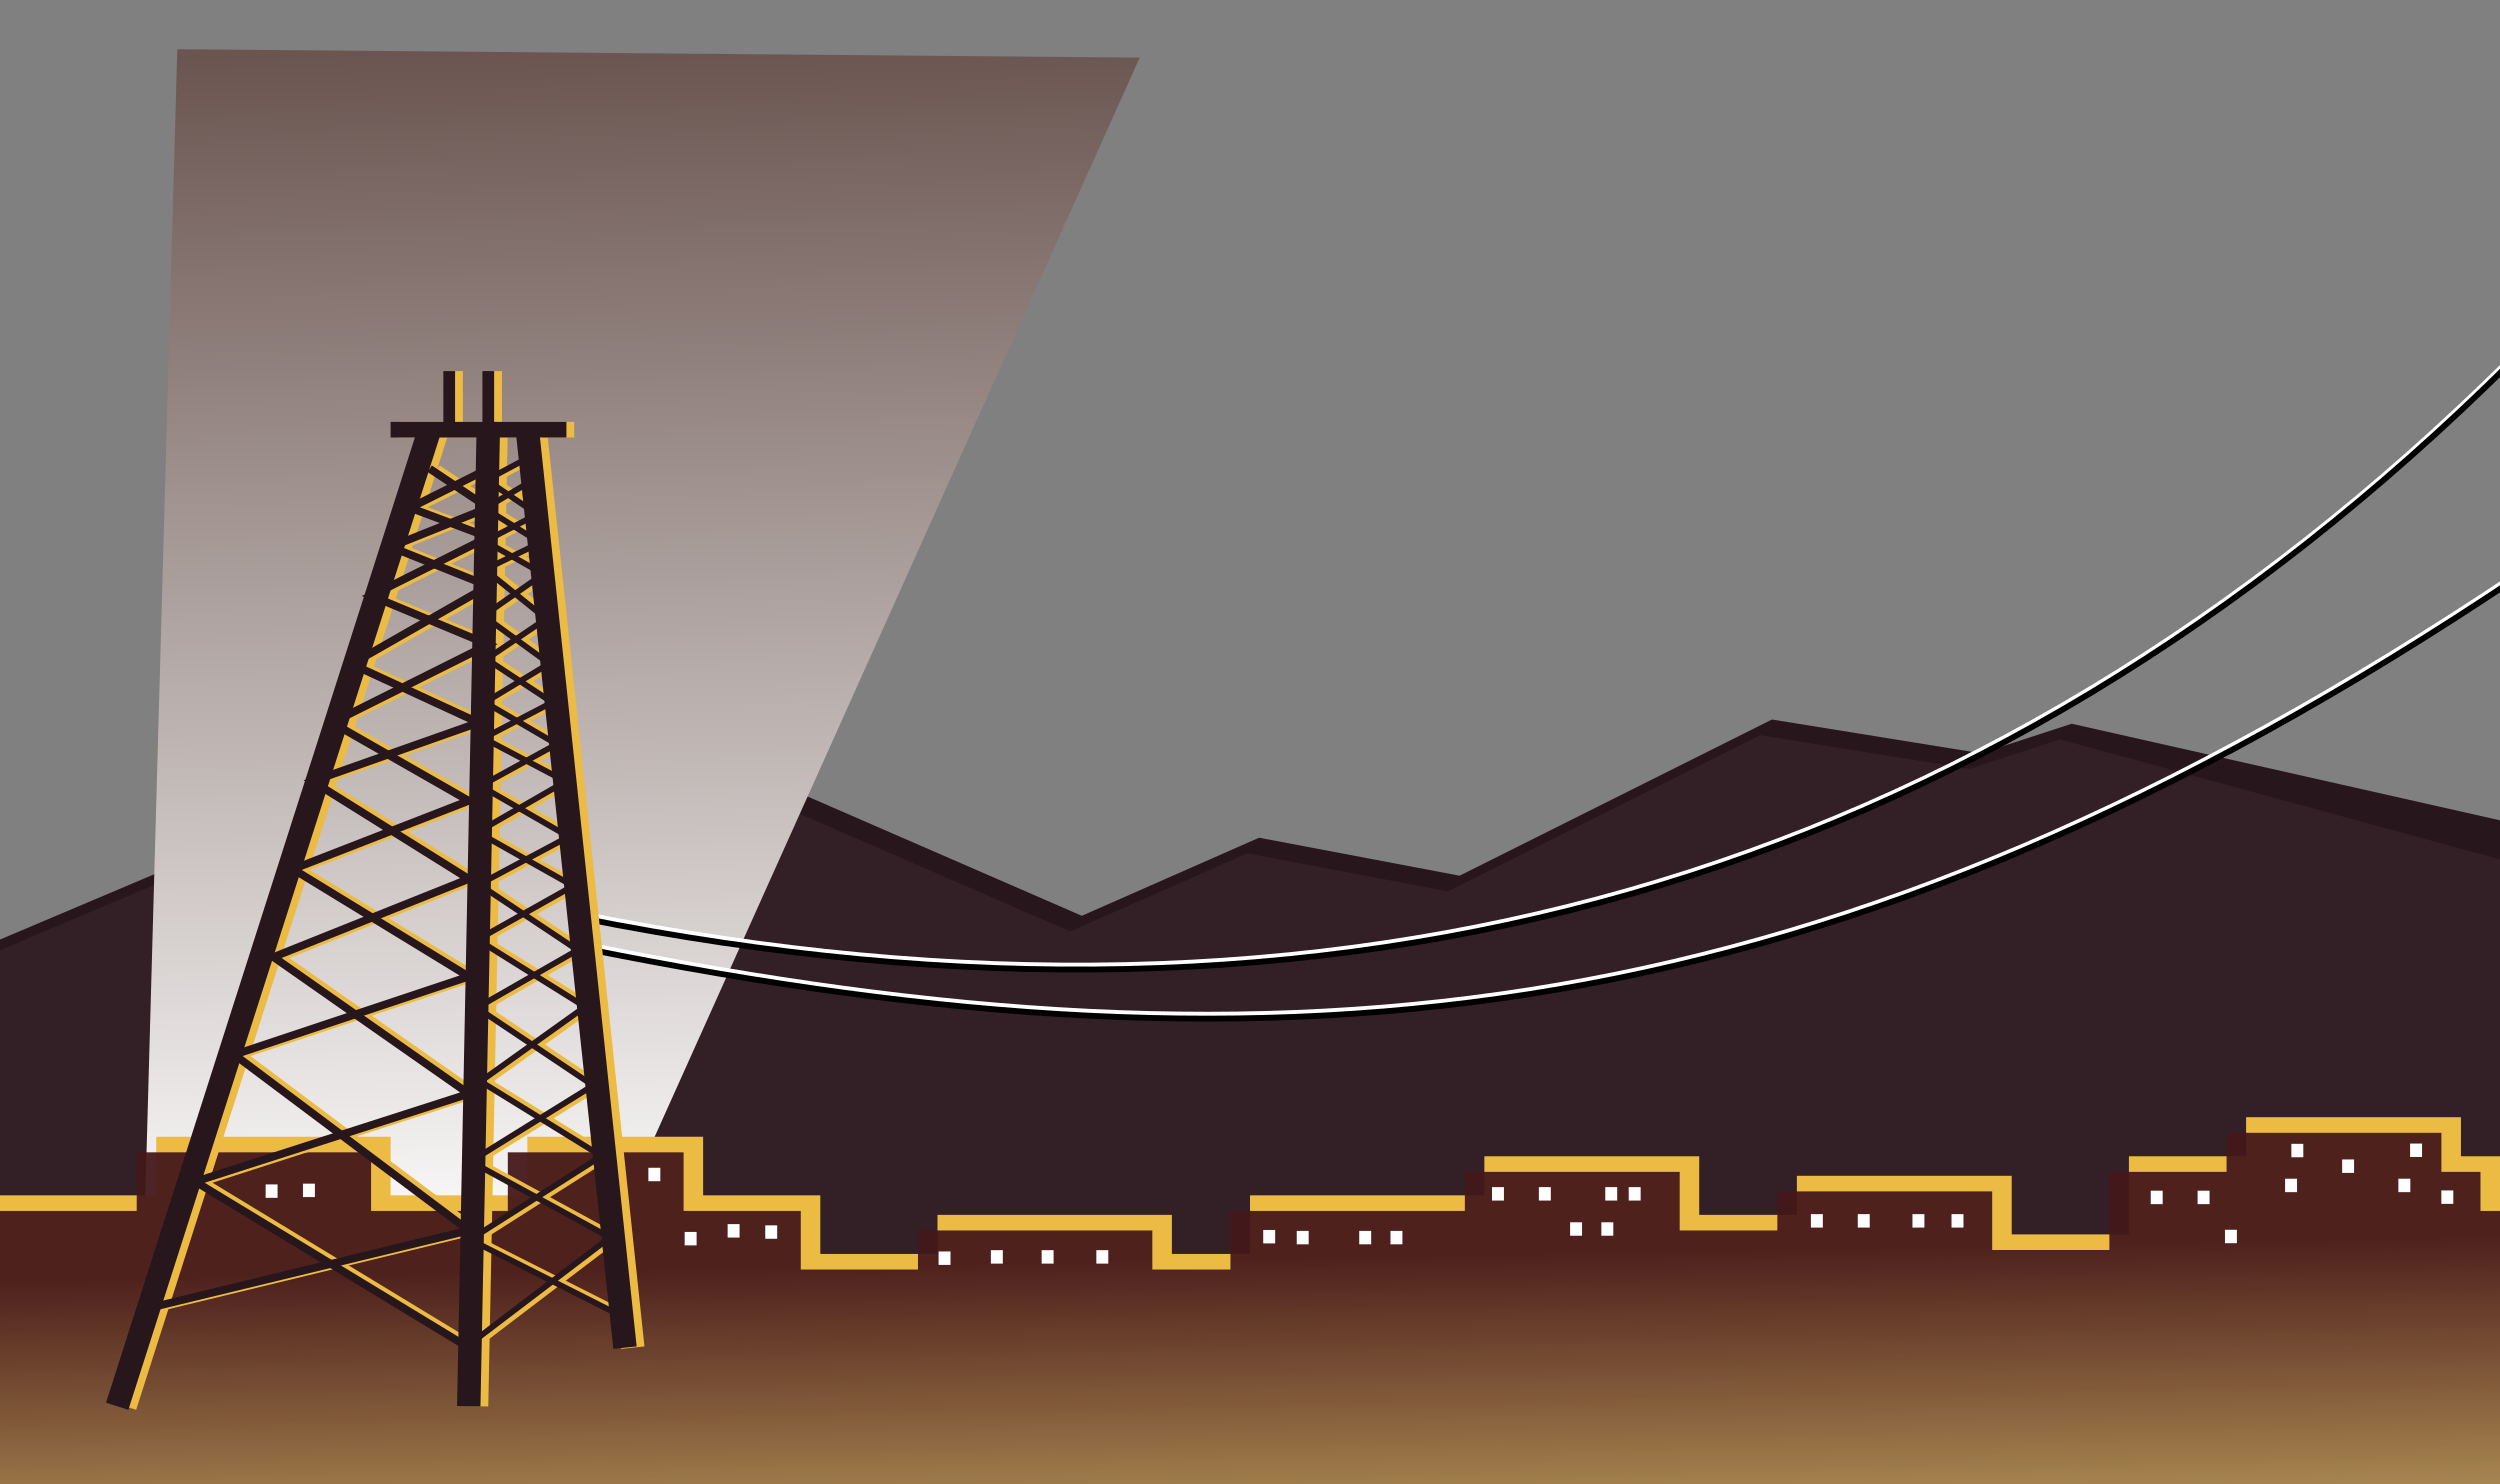<svg xmlns="http://www.w3.org/2000/svg" width="1280" height="760"><rect width="100%" height="100%" fill="#808080" stroke="none"/><defs><linearGradient id="0" gradientUnits="userSpaceOnUse" x1="674.3" y1="1163.29" x2="678.62" y2="1405.35"><stop stop-color="#44171a" stop-opacity=".941"/><stop offset="1" stop-color="#ffe682"/></linearGradient><linearGradient id="1" gradientUnits="userSpaceOnUse" x1="296.09" y1="545.19" x2="306.89" y2="1167.62"><stop stop-color="#6a5550"/><stop offset="1" stop-color="#fff"/></linearGradient></defs><g transform="translate(0-520)"><path d="m-4.697 1003.04l299.53-126.84 259.04 112.69 90.77-39.982 102.66 19.451 159.93-79.965 106.98 17.29 46.47-15.13 219.33 49.45 42.18 387.11-1473.94 42.14-51.869-270.15z" fill="#27161c"/><path d="m-10.697 1011.04l299.53-126.84 259.04 112.69 90.77-39.982 102.66 19.451 159.93-79.965 106.98 17.29 46.47-15.13 225.33 61.45 36.18 375.11-1473.94 42.14-51.869-270.15z" fill="#331f26"/><path d="m73.48 1165.46l17.29-620.27 492.76 4.322-278.8 620.27z" fill="url(#1)"/><path d="m0 1132l80 0 0-30 120 0 0 30 70 0 0-30 90 0 0 30 60 0 0 30 60 0 0-20 120 0 0 20 40 0 0-30 120 0 0-20 110 0 0 30 50 0 0-20 110 0 0 30 60 0 0-40 60 0 0-20 110 0 0 20 20 0 0 20 30 0 100 260-1680 40 0-320z" fill="#ecbb44"/><path d="m-10 1140l80 0 0-30 120 0 0 30 70 0 0-30 90 0 0 30 60 0 0 30 60 0 0-20 120 0 0 20 40 0 0-30 120 0 0-20 110 0 0 30 50 0 0-20 110 0 0 30 60 0 0-40 60 0 0-20 110 0 0 20 20 0 0 20 30 0 100 260-1680 40 0-320z" fill="url(#0)"/><g fill="#fff" fill-rule="evenodd"><path d="m136.01 1126.42l6.113 0 0 6.87-6.113 0z"/><path d="m155.11 1126.03l6.113 0 0 6.88-6.113 0z"/><path d="m331.97 1117.9l6.113 0 0 6.88-6.113 0z"/><path d="m391.81 1147.38l6.113 0 0 6.87-6.113 0z"/><path d="m372.55 1146.75l6.113 0 0 6.88-6.113 0z"/><path d="m350.55 1150.75l6.113 0 0 6.88-6.113 0z"/><path d="m480.55 1160.75l6.113 0 0 6.88-6.113 0z"/><path d="m507.33 1160.09l6.113 0 0 6.88-6.113 0z"/><path d="m533.33 1160.09l6.113 0 0 6.88-6.113 0z"/><path d="m561.33 1160.09l6.113 0 0 6.88-6.113 0z"/><path d="m646.77 1149.75l6.113 0 0 6.87-6.113 0z"/><path d="m663.93 1150.22l6.113 0 0 6.87-6.113 0z"/><path d="m695.93 1150.22l6.113 0 0 6.87-6.113 0z"/><path d="m711.93 1150.22l6.113 0 0 6.87-6.113 0z"/><path d="m763.9 1127.81l6.112 0 0 6.88-6.112 0z"/><path d="m787.9 1127.81l6.112 0 0 6.88-6.112 0z"/><path d="m833.9 1127.81l6.112 0 0 6.88-6.112 0z"/><path d="m821.9 1127.81l6.112 0 0 6.88-6.112 0z"/><path d="m803.9 1145.81l6.112 0 0 6.88-6.112 0z"/><path d="m819.9 1145.81l6.112 0 0 6.88-6.112 0z"/><path d="m927.18 1141.64l6.113 0 0 6.88-6.113 0z"/><path d="m951.18 1141.64l6.113 0 0 6.88-6.113 0z"/><path d="m979.18 1141.64l6.113 0 0 6.88-6.113 0z"/><path d="m999.18 1141.64l6.111 0 0 6.88-6.111 0z"/><g transform="scale(1-1)"><path d="m1101.18-1136.52l6.11 0 0 6.88-6.11 0z"/><path d="m1125.18-1136.52l6.11 0 0 6.88-6.11 0z"/><path d="m1173.18-1112.52l6.11 0 0 6.88-6.11 0z"/><path d="m1199.18-1120.52l6.11 0 0 6.88-6.11 0z"/></g><path d="m1139.18 1149.64l6.11 0 0 6.88-6.11 0z"/><path d="m1169.97 1123.5l6.12 0 0 6.88-6.12 0z"/><path d="m1233.97 1105.5l6.12 0 0 6.88-6.12 0z"/><path d="m1249.97 1129.5l6.12 0 0 6.88-6.12 0z"/><path d="m1227.97 1123.5l6.12 0 0 6.88-6.12 0z"/></g><g stroke="#fff" stroke-width="3" fill="none"><path d="m298 988.11c385.72 77.22 715.6-15.07 987.22-284.25"/><path d="m301.06 1004c359.62 72.33 635.01 46.27 988.75-191.03"/></g><g fill="none"><g transform="translate(0 2)" stroke="#000" stroke-width="3"><path d="m298 988.11c385.72 77.22 715.6-15.07 987.22-284.25"/><path d="m301.06 1004c359.62 72.33 635.01 46.27 988.75-191.03"/></g><g transform="translate(4)" stroke="#ecbb44"><path d="m239.89 1208.68l72.4-55.11-71.32-38.902 62.68-38.902-59.43-39.797 51.49-29.518-50.43-33.621 45.846-24.451-45.08-25.979 38.969-21.395-36.677-21.395 32.856-19.867-33.621-24.451 30.564-21.395-29.8-16.81 26.744-13.754-25.979-17.574 22.923-12.226" stroke-width="3"/><g><g><path d="m75 1190l165-40-120-90 120-40-90-55 90-35-70-40 80-40-60-25 60-30-40-15 40-20" stroke-width="4"/><g><g><path d="m220 740l-160 500zm30 0l-10 500zm20 0l50 470z" stroke-width="12"/><path d="m240 1210l-140-85 140-45-100-70 100-40-80-50 85-30-65-30 70-40-50-20 50-20-30-20" stroke-width="4"/></g><path d="m314.81 1192.13l-74.12-37.441 67.24-42.79-61.892-38.21 53.49-38.21-55.02-34.385 48.903-27.508-48.903-27.508 45.08-25.979-42.03-22.16 35.15-18.338-33.621-22.16 30.564-20.631-31.33-25.22 28.27-13.754-28.27-17.574 25.979-15.282" stroke-width="3"/></g></g><g><path d="m200 740l90 0" stroke-width="8"/><g stroke-width="6"><path d="m230 710l0 30"/><path d="m250 710l0 30"/></g></g></g></g></g><g stroke="#27161c"><path d="m239.89 1208.68l72.4-55.11-71.32-38.902 62.68-38.902-59.43-39.797 51.49-29.518-50.43-33.621 45.846-24.451-45.08-25.979 38.969-21.395-36.677-21.395 32.856-19.867-33.621-24.451 30.564-21.395-29.8-16.81 26.744-13.754-25.979-17.574 22.923-12.226" fill="none" stroke-width="3"/><g><g><path d="m75 1190l165-40-120-90 120-40-90-55 90-35-70-40 80-40-60-25 60-30-40-15 40-20" fill="none" stroke-width="4"/><g><g><path d="m220 740l-160 500zm30 0l-10 500zm20 0l50 470z" fill="#fff" stroke-width="12"/><path d="m240 1210l-140-85 140-45-100-70 100-40-80-50 85-30-65-30 70-40-50-20 50-20-30-20" fill="none" stroke-width="4"/></g><path d="m314.81 1192.13l-74.12-37.441 67.24-42.79-61.892-38.21 53.49-38.21-55.02-34.385 48.903-27.508-48.903-27.508 45.08-25.979-42.03-22.16 35.15-18.338-33.621-22.16 30.564-20.631-31.33-25.22 28.27-13.754-28.27-17.574 25.979-15.282" fill="none" stroke-width="3"/></g></g><g fill="none"><path d="m200 740l90 0" stroke-width="8"/><g stroke-width="6"><path d="m230 710l0 30"/><path d="m250 710l0 30"/></g></g></g></g></g></svg>